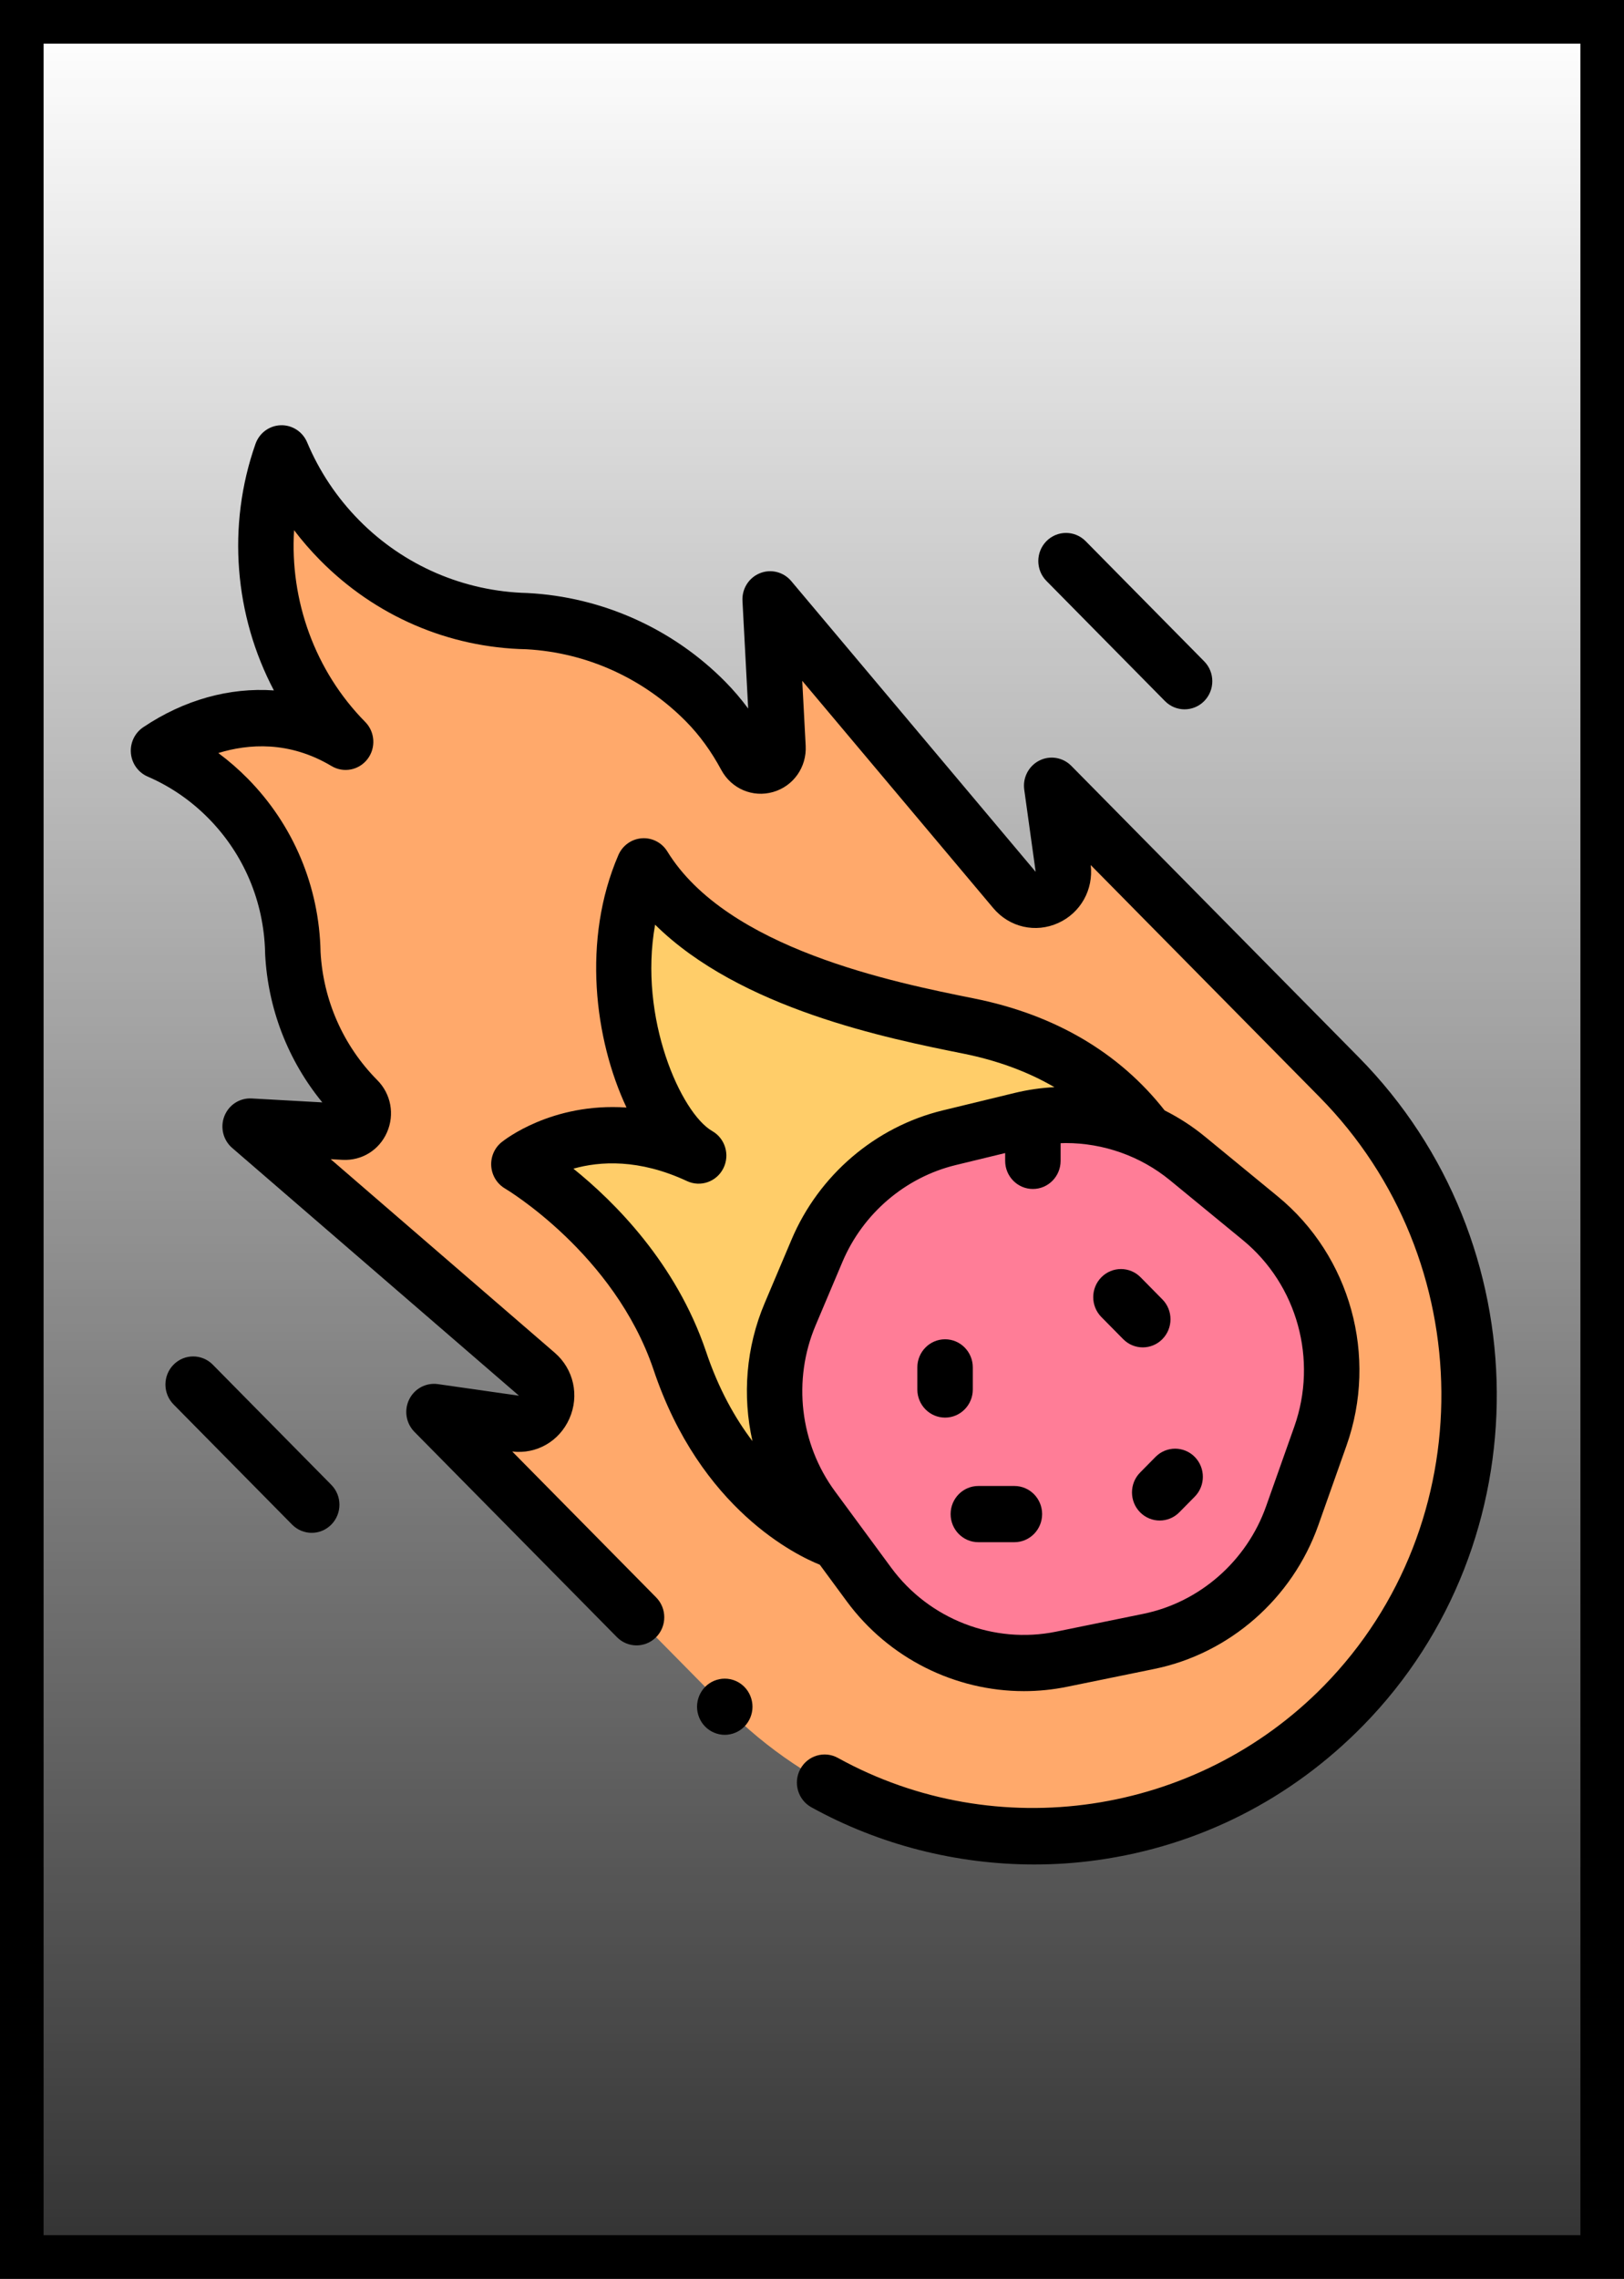 <svg width="149" height="209" viewBox="0 0 149 209" fill="none" xmlns="http://www.w3.org/2000/svg">
<rect x="0" y="0" width="149" height="209" fill="#333333" stroke="none"/>
<path d="M2 2H147V207H2V2Z" fill="url(#paint0_linear)"/>
<path d="M2 2V0H0V2H2ZM147 2H149V0H147V2ZM147 207V209H149V207H147ZM2 207H0V209H2V207ZM2 4H147V0H2V4ZM145 2V207H149V2H145ZM147 205H2V209H147V205ZM4 207V2H0V207H4Z" fill="black"/>
<path d="M47.234 130.557C49.763 130.918 51.189 127.707 49.245 126.028L22.95 103.319L31.569 103.8C33.113 103.886 33.919 101.999 32.822 100.893C32.809 100.881 32.797 100.868 32.784 100.855C29.085 97.106 27.112 92.27 26.865 87.362H26.866C26.765 82.236 24.785 77.141 20.925 73.229C19.034 71.312 16.862 69.853 14.544 68.851C19.149 65.754 25.634 64.409 31.709 68.037C24.649 60.883 22.692 50.515 25.836 41.579C27.055 44.474 28.829 47.186 31.16 49.548C35.916 54.368 42.111 56.842 48.344 56.968V56.966C54.313 57.274 60.193 59.738 64.751 64.358C66.238 65.864 67.436 67.569 68.407 69.374C69.216 70.879 71.469 70.244 71.379 68.533L70.66 54.967L93.068 81.616C94.725 83.586 97.893 82.141 97.537 79.577L96.491 72.063L122.86 98.786C138.521 114.658 138.875 140.504 123.268 156.431C107.627 172.392 82.178 172.426 66.495 156.532L39.818 129.497L47.234 130.557Z" fill="#FFA96B"/>
<path d="M62.568 125.495L62.566 125.497C62.565 125.49 62.563 125.484 62.562 125.477C62.224 124.52 61.951 123.544 61.738 122.558C57.762 110.841 47.606 106.771 47.606 106.771C47.606 106.771 54.224 101.373 64.099 105.982C59.285 103.231 54.547 89.923 59.066 79.454C65.186 89.405 77.703 91.092 88.958 94.119C90.467 94.405 91.954 94.841 93.394 95.429C93.397 95.43 93.4 95.431 93.403 95.432L93.403 95.432C96.238 96.592 98.895 98.335 101.193 100.664C110.345 109.939 110.345 124.977 101.193 134.252C92.041 143.527 77.203 143.527 68.051 134.252C65.525 131.692 63.7 128.691 62.568 125.495V125.495Z" fill="#FFCD69"/>
<path d="M72.492 120.54L74.957 114.713C77.16 109.508 81.66 105.664 87.095 104.346L93.702 102.743C99.047 101.447 104.682 102.742 108.952 106.248L115.632 111.733C121.473 116.529 123.684 124.543 121.145 131.714L118.556 139.024C116.464 144.931 111.476 149.298 105.406 150.539L97.399 152.175C90.699 153.544 83.82 150.878 79.731 145.327L74.574 138.325C70.797 133.198 70.004 126.42 72.492 120.54V120.54Z" fill="#FF7D97"/>
<path d="M46.011 104.763C45.358 105.296 45.008 106.122 45.072 106.969C45.136 107.817 45.61 108.579 46.336 109.005C46.436 109.064 56.35 114.979 59.949 125.583C64.254 138.479 73.175 142.693 75.215 143.506L77.692 146.869C81.542 152.095 87.636 155.102 93.944 155.102C95.26 155.102 96.586 154.971 97.902 154.702L105.909 153.066C112.809 151.655 118.573 146.609 120.951 139.895L123.539 132.585C126.44 124.394 123.907 115.209 117.234 109.73L110.554 104.245C109.405 103.302 108.162 102.499 106.854 101.841C102.677 96.522 96.754 93.055 89.377 91.575C82.048 90.104 66.722 87.029 61.226 78.091C60.727 77.279 59.825 76.813 58.883 76.883C57.941 76.952 57.115 77.544 56.736 78.421C53.381 86.193 54.547 95.334 57.481 101.577C50.607 101.107 46.251 104.567 46.011 104.763V104.763ZM114.031 113.736C119.025 117.837 120.921 124.712 118.75 130.843L116.161 138.153C114.381 143.178 110.067 146.956 104.903 148.011L96.896 149.647C91.189 150.813 85.252 148.512 81.769 143.784L76.612 136.783C73.39 132.408 72.707 126.573 74.83 121.556L77.295 115.729C79.172 111.294 83.057 107.976 87.687 106.853L92.222 105.753V106.467C92.222 107.891 93.361 109.046 94.766 109.046C96.17 109.046 97.31 107.891 97.31 106.467V104.848C97.468 104.844 97.626 104.835 97.783 104.835C101.229 104.835 104.638 106.024 107.35 108.251L114.031 113.736ZM63.034 108.324C64.273 108.902 65.743 108.388 66.364 107.156C66.985 105.925 66.537 104.416 65.349 103.737C62.488 102.102 58.562 93.38 60.105 84.807C67.92 92.525 81.441 95.239 88.389 96.633C91.484 97.254 94.321 98.294 96.738 99.709C95.522 99.772 94.307 99.945 93.11 100.235L86.503 101.838C80.317 103.338 75.126 107.772 72.62 113.696L70.154 119.523C68.444 123.565 68.099 128.002 69.036 132.171C67.449 130.081 65.921 127.384 64.765 123.919C62.025 115.844 56.383 110.223 52.609 107.184C55.032 106.499 58.629 106.267 63.034 108.324V108.324Z" fill="black"/>
<path d="M104.646 117.145C103.653 116.138 102.042 116.138 101.048 117.145C100.055 118.152 100.055 119.785 101.049 120.791L103.049 122.818C103.546 123.322 104.197 123.574 104.848 123.574C105.499 123.574 106.15 123.322 106.646 122.818C107.64 121.811 107.64 120.179 106.646 119.172L104.646 117.145Z" fill="black"/>
<path d="M93.069 136.286H89.762C88.357 136.286 87.218 137.44 87.218 138.864C87.218 140.288 88.357 141.442 89.762 141.442H93.069C94.474 141.442 95.613 140.288 95.613 138.864C95.613 137.44 94.474 136.286 93.069 136.286Z" fill="black"/>
<path d="M89.253 127.437V125.41C89.253 123.986 88.114 122.832 86.709 122.832C85.305 122.832 84.165 123.986 84.165 125.41V127.437C84.165 128.86 85.305 130.015 86.709 130.015C88.114 130.015 89.253 128.86 89.253 127.437Z" fill="black"/>
<path d="M104.603 135.054C103.61 136.06 103.61 137.693 104.603 138.7C105.1 139.203 105.751 139.455 106.402 139.455C107.053 139.455 107.704 139.203 108.201 138.7L109.615 137.266C110.609 136.26 110.609 134.627 109.616 133.62C108.623 132.614 107.012 132.613 106.018 133.62L104.603 135.054Z" fill="black"/>
<path d="M124.66 96.963L98.291 70.24C97.517 69.456 96.335 69.26 95.356 69.756C94.377 70.251 93.82 71.325 93.973 72.423L95.018 79.937C95.019 79.939 95.019 79.941 95.019 79.943C95.016 79.945 95.012 79.946 95.009 79.948C95.007 79.946 95.006 79.945 95.005 79.943L72.597 53.295C71.89 52.453 70.731 52.162 69.718 52.573C68.705 52.983 68.062 54.001 68.121 55.105L68.644 64.984C67.992 64.105 67.293 63.286 66.551 62.534C61.716 57.635 55.216 54.741 48.394 54.389C48.34 54.386 48.447 54.388 48.394 54.389C42.595 54.251 37.064 51.885 32.96 47.725C30.911 45.649 29.302 43.241 28.177 40.566C27.766 39.59 26.803 38.968 25.76 39.001C24.713 39.033 23.792 39.712 23.441 40.712C20.797 48.224 21.517 56.467 25.13 63.321C21.067 63.037 16.9 64.172 13.137 66.702C12.358 67.226 11.925 68.142 12.011 69.086C12.096 70.03 12.686 70.85 13.546 71.222C15.631 72.123 17.508 73.412 19.127 75.052C22.368 78.337 24.211 82.697 24.322 87.337C24.321 87.388 24.322 87.44 24.325 87.492C24.577 92.507 26.42 97.263 29.573 101.106L23.09 100.744C21.995 100.684 20.994 101.334 20.588 102.361C20.183 103.388 20.47 104.563 21.3 105.281L47.595 127.989L47.6 127.993C47.598 127.997 47.597 128 47.595 128.004C47.593 128.004 47.591 128.003 47.59 128.003L40.175 126.943C39.092 126.791 38.031 127.353 37.543 128.345C37.054 129.338 37.247 130.535 38.02 131.319L56.602 150.151C57.596 151.158 59.206 151.158 60.2 150.151C61.194 149.144 61.194 147.512 60.2 146.505L46.997 133.124C49.22 133.391 51.315 132.193 52.238 130.115C53.177 128 52.638 125.569 50.896 124.065L30.34 106.314L31.429 106.375C33.194 106.465 34.789 105.484 35.504 103.855C36.225 102.216 35.876 100.335 34.621 99.07L34.583 99.031C31.486 95.893 29.651 91.731 29.41 87.306C29.291 81.301 26.916 75.655 22.725 71.406C21.881 70.55 20.981 69.769 20.03 69.064C22.798 68.213 26.537 67.941 30.417 70.258C31.521 70.918 32.936 70.642 33.72 69.616C34.505 68.59 34.414 67.132 33.508 66.214C28.893 61.538 26.583 55.069 26.982 48.627C27.711 49.587 28.505 50.503 29.362 51.372C34.42 56.498 41.144 59.401 48.294 59.546H48.298C53.829 59.852 59.031 62.206 62.953 66.181C64.177 67.422 65.261 68.911 66.173 70.609C67.105 72.341 69.062 73.176 70.932 72.638C72.795 72.103 74.024 70.358 73.92 68.395L73.605 62.443L91.132 83.288C92.616 85.053 95.016 85.599 97.102 84.648C99.153 83.713 100.334 81.589 100.072 79.337L121.062 100.61C135.814 115.56 135.994 139.786 121.464 154.614C109.767 166.55 91.432 169.269 76.876 161.226C75.643 160.545 74.097 161.005 73.425 162.255C72.752 163.505 73.207 165.071 74.441 165.753C80.678 169.2 87.774 171 94.897 171C96.836 171 98.778 170.866 100.704 170.596C110.009 169.292 118.436 165.022 125.074 158.248C141.575 141.409 141.389 113.917 124.66 96.963V96.963Z" fill="black"/>
<path d="M19.521 125.159C18.528 124.153 16.917 124.153 15.923 125.159C14.93 126.166 14.93 127.799 15.923 128.806L26.799 139.828C27.296 140.331 27.947 140.583 28.598 140.583C29.249 140.583 29.9 140.331 30.397 139.828C31.391 138.821 31.391 137.188 30.397 136.181L19.521 125.159Z" fill="black"/>
<path d="M106.885 64.301C107.381 64.804 108.032 65.056 108.683 65.056C109.334 65.056 109.985 64.804 110.482 64.301C111.476 63.294 111.476 61.661 110.482 60.654L99.606 49.632C98.613 48.626 97.002 48.626 96.008 49.632C95.015 50.639 95.015 52.271 96.008 53.279L106.885 64.301Z" fill="black"/>
<path d="M66.496 153.956C65.824 153.956 65.17 154.229 64.697 154.709C64.224 155.188 63.952 155.853 63.952 156.534C63.952 157.212 64.224 157.877 64.697 158.354C65.17 158.834 65.825 159.11 66.496 159.11C67.165 159.11 67.821 158.834 68.294 158.354C68.767 157.875 69.04 157.212 69.04 156.534C69.04 155.853 68.768 155.191 68.294 154.709C67.821 154.229 67.165 153.956 66.496 153.956Z" fill="black"/>
<defs>
<linearGradient id="paint0_linear" x1="74.5" y1="2" x2="74.5" y2="207" gradientUnits="userSpaceOnUse">
<stop stop-color="white"/>
<stop offset="1" stop-color="white" stop-opacity="0"/>
</linearGradient>
</defs>
</svg>
